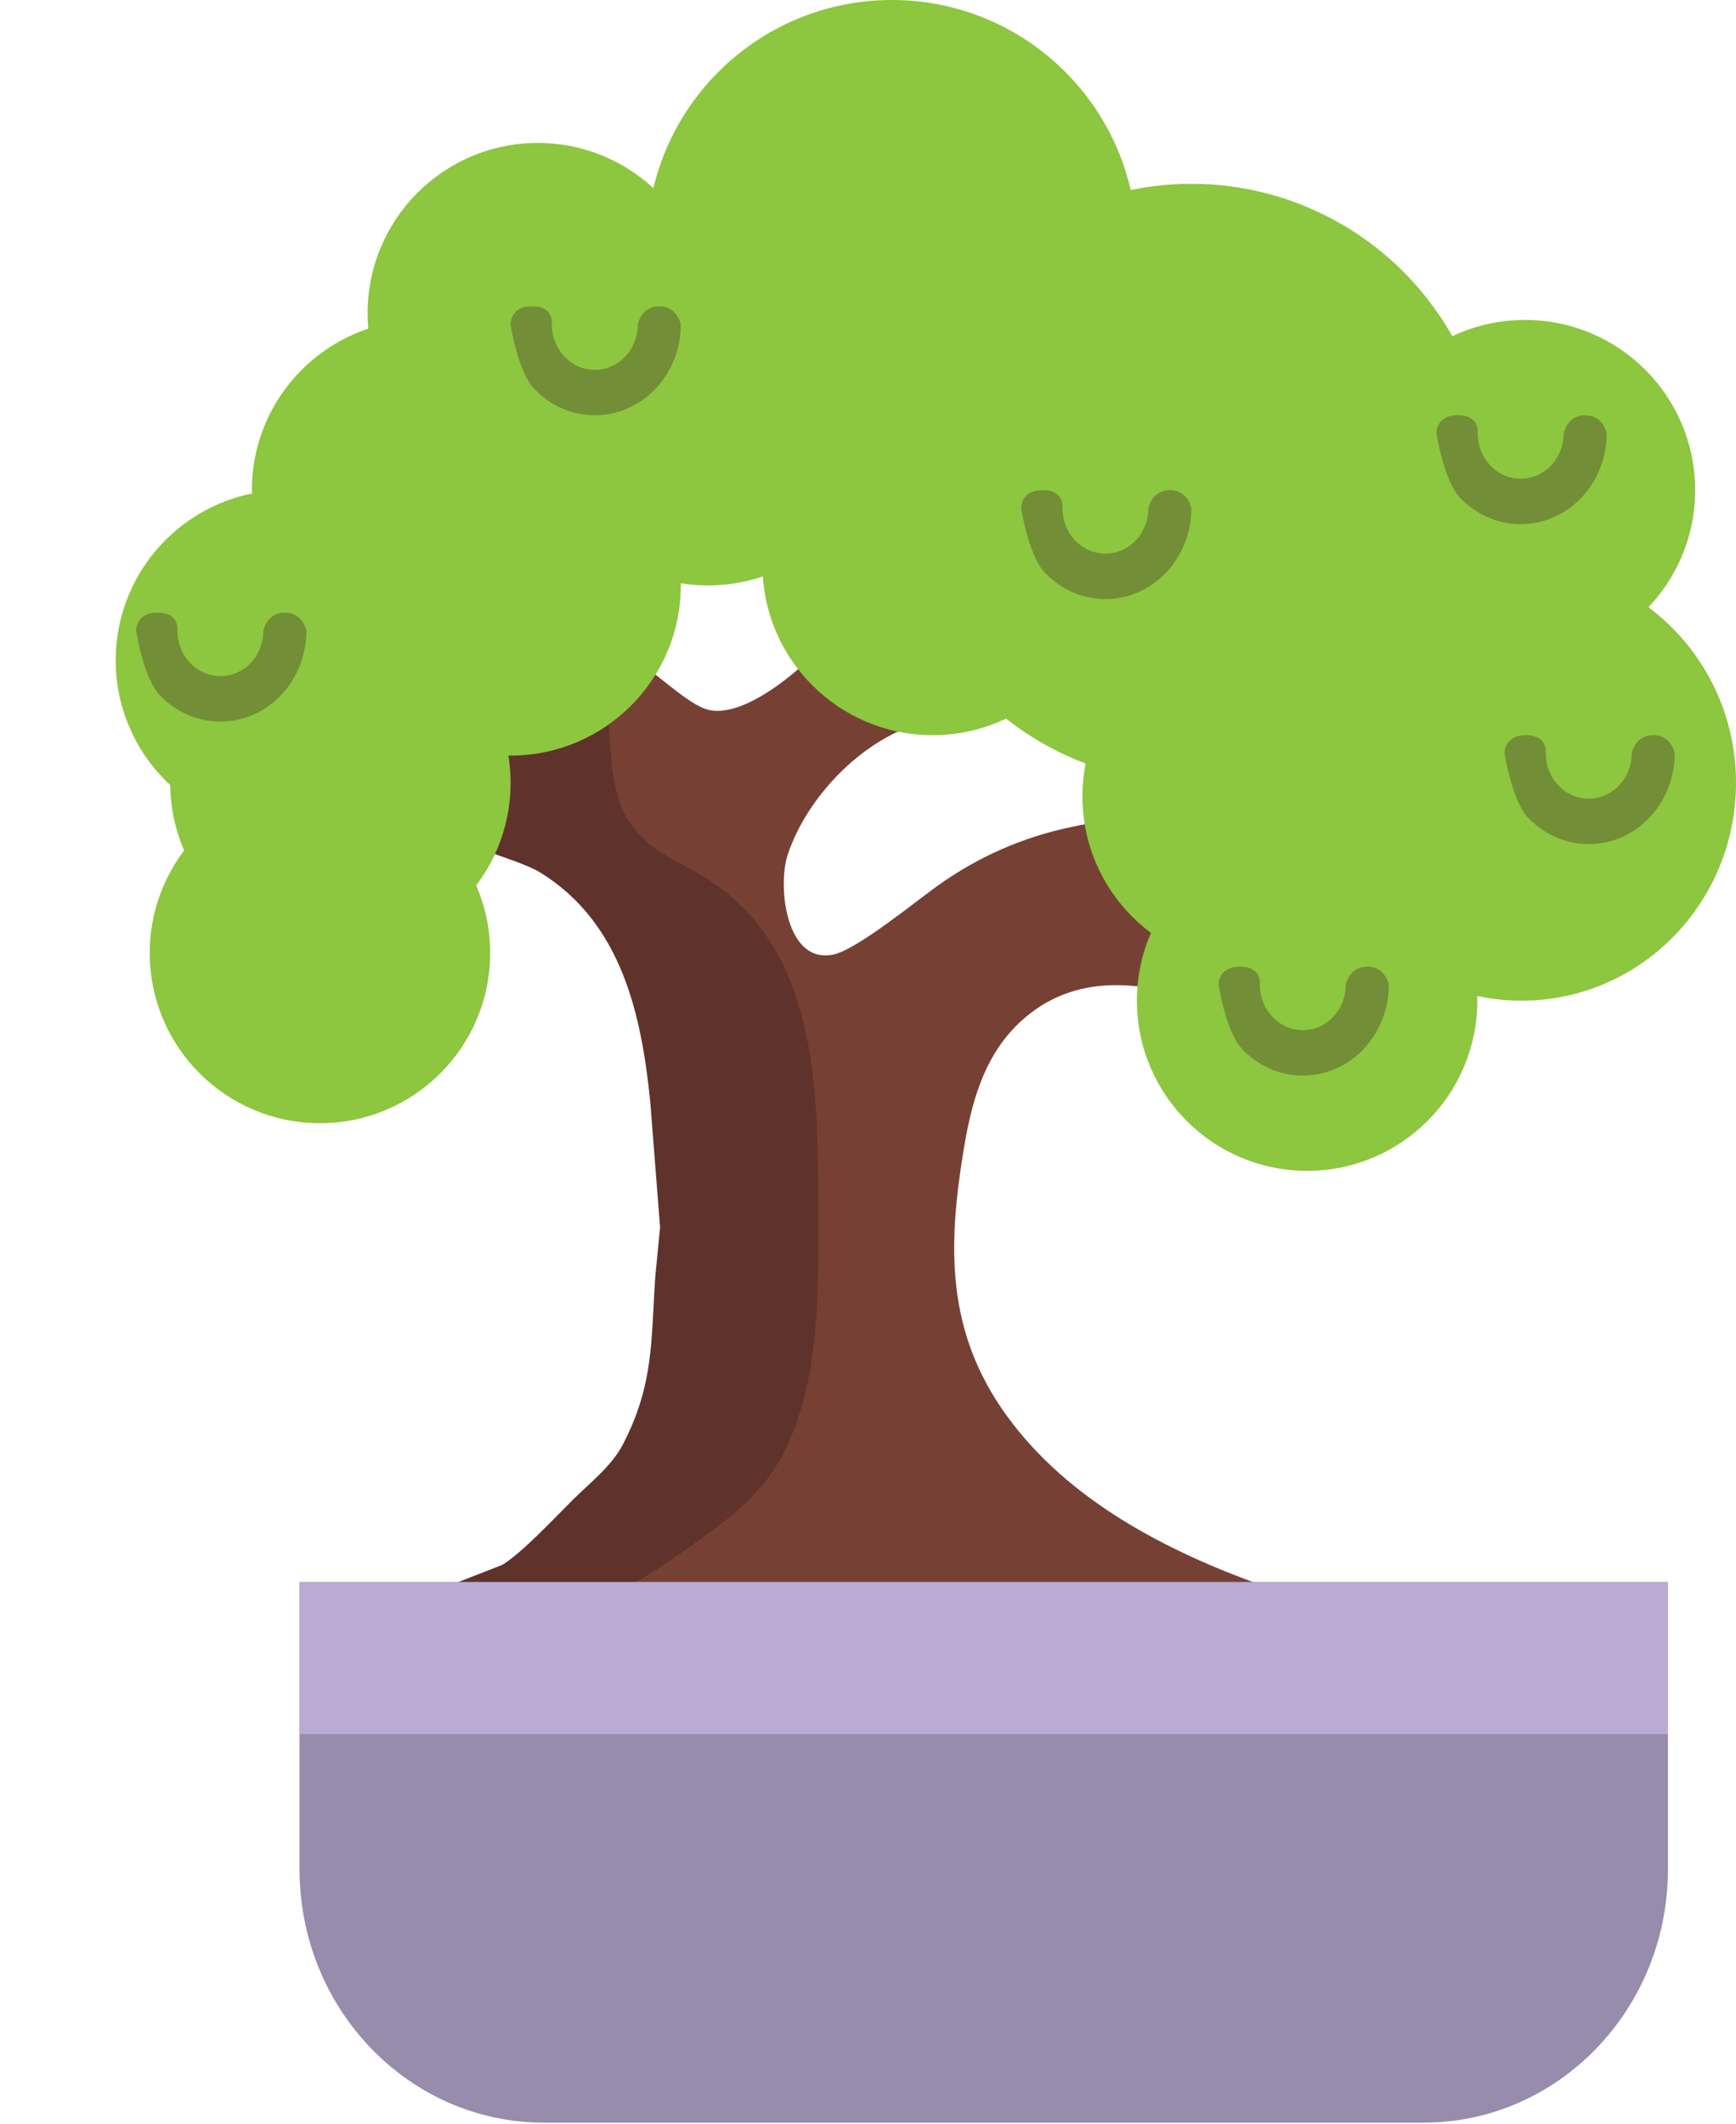 <svg width="255" height="312" viewBox="0 0 255 312" fill="none" xmlns="http://www.w3.org/2000/svg">
<path d="M123.246 92H124.845C132.193 102.875 133.105 100.148 138.438 105.593C128.459 106.649 118.752 116.276 115.698 125.583C114.202 130.133 115.41 141.735 122.446 140.216C125.885 139.472 134.376 132.524 137.639 130.181C143.668 125.847 150.352 122.913 157.629 121.433C159.804 120.985 165.201 119.81 167.152 120.498C169.639 121.369 171.846 125.143 173.757 127.11C175.412 128.806 179.09 131.212 179.93 132.924C181.121 135.354 179.002 139.712 180.817 147.316C171.438 145.909 162.722 142.255 153.631 147.316C145.507 152.122 142.996 160.142 141.573 168.762C139.214 183.042 138.918 195.572 147.858 207.942C156.901 220.44 171.43 227.924 185.615 232.977L202.406 238.327H91.262L78.468 237.527C97.563 233.169 113.411 219.464 117.641 199.946C119.959 189.199 118.568 178.781 118.448 167.962C118.36 160.71 116.225 148.02 113.003 141.575C110.644 136.858 106.83 132.236 102.456 129.261C97.531 125.911 93.237 125.319 90.014 119.186C87.36 114.141 88.543 110.479 87.824 105.593C87.256 101.715 85.721 98.677 84.065 95.198C87.384 95.438 90.75 95.454 93.661 97.213C96.571 98.972 101.153 103.57 104.055 104.274C110.044 105.729 120.095 96.39 123.246 92Z" fill="#764134"/>
<path d="M62.6 95.536C65.799 95.96 70.844 97.111 73.795 96.879C76.465 96.663 83.534 94.561 85.477 95.624C87.932 96.967 88.707 101.029 89.091 103.532C89.907 108.937 89.299 115.678 92.186 120.316C96.512 127.248 103.124 126.417 110.433 134.716C119.868 145.447 120.148 161.999 120.172 175.496C120.188 187.426 120.811 202.05 115.294 213.076C112.12 219.433 107.378 222.903 101.781 226.901C88.411 236.448 80.008 240.39 63.4 238.199C60.529 237.824 58.091 238.127 55.404 237.064L73.795 229.876C76.825 227.997 81.471 222.967 84.189 220.272C86.7 217.794 89.835 215.363 91.466 212.244C96.096 203.369 95.616 196.828 96.256 187.49L96.959 180.294L95.52 161.903C94.233 149.085 91.33 135.604 79.392 128.192C77.713 127.152 74.186 126.001 72.195 125.297C67.766 123.722 66.446 123.562 61.801 123.522C63.44 117.773 66.095 114.279 65.711 107.53C65.511 103.94 63.464 99.326 62.6 95.536Z" fill="#5F332B"/>
<g filter="url(#filter0_i_13_83)">
<circle cx="45" cy="72" r="25" fill="#8DC63F"/>
</g>
<circle cx="192" cy="147" r="25" fill="#8DC63F"/>
<circle cx="79" cy="46" r="25" fill="#8DC63F"/>
<circle cx="75" cy="86" r="25" fill="#8DC63F"/>
<circle cx="104" cy="61" r="25" fill="#8DC63F"/>
<circle cx="137" cy="83" r="25" fill="#8DC63F"/>
<circle cx="131" cy="36" r="36" fill="#8DC63F"/>
<circle cx="50" cy="115" r="25" fill="#8DC63F"/>
<g filter="url(#filter1_i_13_83)">
<circle cx="30" cy="140" r="25" fill="#8DC63F"/>
</g>
<g filter="url(#filter2_i_13_83)">
<circle cx="25" cy="97" r="25" fill="#8DC63F"/>
</g>
<circle cx="175" cy="71" r="44" fill="#8DC63F"/>
<circle cx="224" cy="72" r="25" fill="#8DC63F"/>
<ellipse cx="223.5" cy="115" rx="31.5" ry="32" fill="#8DC63F"/>
<circle cx="184" cy="117" r="25" fill="#8DC63F"/>
<path d="M204 144.667C204 148.203 202.67 151.594 200.302 154.095C197.934 156.595 194.723 158 191.374 158C188.026 158 184.814 156.595 182.446 154.095C180.078 151.594 179.001 144.667 179.001 144.667C179.001 144.667 178.874 142 182.157 142C185.44 142 185.061 144.667 185.061 144.667C185.061 146.435 185.726 148.13 186.91 149.381C188.094 150.631 189.7 151.333 191.374 151.333C193.048 151.333 194.654 150.631 195.838 149.381C197.022 148.13 197.687 146.435 197.687 144.667C197.687 144.667 198.155 142 200.843 142C203.531 142 204 144.667 204 144.667Z" fill="#728E36"/>
<path d="M246 110.667C246 114.203 244.67 117.594 242.302 120.095C239.934 122.595 236.723 124 233.374 124C230.026 124 226.814 122.595 224.446 120.095C222.078 117.594 221.001 110.667 221.001 110.667C221.001 110.667 220.874 108 224.157 108C227.44 108 227.061 110.667 227.061 110.667C227.061 112.435 227.726 114.13 228.91 115.381C230.094 116.631 231.7 117.333 233.374 117.333C235.048 117.333 236.654 116.631 237.838 115.381C239.022 114.13 239.687 112.435 239.687 110.667C239.687 110.667 240.155 108 242.843 108C245.531 108 246 110.667 246 110.667Z" fill="#728E36"/>
<path d="M175 74.667C175 78.203 173.67 81.594 171.302 84.095C168.934 86.595 165.723 88 162.374 88C159.026 88 155.814 86.595 153.446 84.095C151.078 81.594 150.001 74.667 150.001 74.667C150.001 74.667 149.874 72 153.157 72C156.44 72 156.061 74.667 156.061 74.667C156.061 76.435 156.726 78.13 157.91 79.381C159.094 80.631 160.7 81.333 162.374 81.333C164.048 81.333 165.654 80.631 166.838 79.381C168.022 78.13 168.687 76.435 168.687 74.667C168.687 74.667 169.155 72 171.843 72C174.531 72 175 74.667 175 74.667Z" fill="#728E36"/>
<path d="M45 92.667C45 96.203 43.67 99.594 41.302 102.095C38.934 104.595 35.723 106 32.374 106C29.026 106 25.814 104.595 23.446 102.095C21.078 99.594 20.001 92.667 20.001 92.667C20.001 92.667 19.874 90 23.157 90C26.44 90 26.061 92.667 26.061 92.667C26.061 94.435 26.726 96.13 27.91 97.381C29.094 98.631 30.7 99.333 32.374 99.333C34.048 99.333 35.654 98.631 36.838 97.381C38.022 96.13 38.687 94.435 38.687 92.667C38.687 92.667 39.155 90 41.843 90C44.531 90 45 92.667 45 92.667Z" fill="#728E36"/>
<path d="M100 47.667C100 51.203 98.67 54.594 96.302 57.095C93.934 59.595 90.723 61 87.374 61C84.025 61 80.814 59.595 78.446 57.095C76.078 54.594 75.001 47.667 75.001 47.667C75.001 47.667 74.874 45 78.157 45C81.44 45 81.061 47.667 81.061 47.667C81.061 49.435 81.726 51.13 82.91 52.381C84.094 53.631 85.7 54.333 87.374 54.333C89.048 54.333 90.654 53.631 91.838 52.381C93.022 51.13 93.687 49.435 93.687 47.667C93.687 47.667 94.155 45 96.843 45C99.531 45 100 47.667 100 47.667Z" fill="#728E36"/>
<path d="M236 63.667C236 67.203 234.67 70.594 232.302 73.095C229.934 75.595 226.723 77 223.374 77C220.026 77 216.814 75.595 214.446 73.095C212.078 70.594 211.001 63.667 211.001 63.667C211.001 63.667 210.874 61 214.157 61C217.44 61 217.061 63.667 217.061 63.667C217.061 65.435 217.726 67.13 218.91 68.381C220.094 69.631 221.7 70.333 223.374 70.333C225.048 70.333 226.654 69.631 227.838 68.381C229.022 67.13 229.687 65.435 229.687 63.667C229.687 63.667 230.155 61 232.843 61C235.531 61 236 63.667 236 63.667Z" fill="#728E36"/>
<g filter="url(#filter3_i_13_83)">
<path d="M30 232.411H231V274.597C231 295.154 214.93 311.819 195.107 311.819H65.893C46.07 311.819 30 295.154 30 274.597V232.411Z" fill="#978CAC"/>
<path d="M30 232.411H231V254.745H30V232.411Z" fill="#BAAAD4"/>
</g>
<defs>
<filter id="filter0_i_13_83" x="20" y="47" width="50" height="50" filterUnits="userSpaceOnUse" color-interpolation-filters="sRGB">
<feFlood flood-opacity="0" result="BackgroundImageFix"/>
<feBlend mode="normal" in="SourceGraphic" in2="BackgroundImageFix" result="shape"/>
<feColorMatrix in="SourceAlpha" type="matrix" values="0 0 0 0 0 0 0 0 0 0 0 0 0 0 0 0 0 0 127 0" result="hardAlpha"/>
<feOffset dx="17"/>
<feComposite in2="hardAlpha" operator="arithmetic" k2="-1" k3="1"/>
<feColorMatrix type="matrix" values="0 0 0 0 0 0 0 0 0 0 0 0 0 0 0 0 0 0 0.23 0"/>
<feBlend mode="normal" in2="shape" result="effect1_innerShadow_13_83"/>
</filter>
<filter id="filter1_i_13_83" x="5" y="115" width="50" height="50" filterUnits="userSpaceOnUse" color-interpolation-filters="sRGB">
<feFlood flood-opacity="0" result="BackgroundImageFix"/>
<feBlend mode="normal" in="SourceGraphic" in2="BackgroundImageFix" result="shape"/>
<feColorMatrix in="SourceAlpha" type="matrix" values="0 0 0 0 0 0 0 0 0 0 0 0 0 0 0 0 0 0 127 0" result="hardAlpha"/>
<feOffset dx="17"/>
<feComposite in2="hardAlpha" operator="arithmetic" k2="-1" k3="1"/>
<feColorMatrix type="matrix" values="0 0 0 0 0 0 0 0 0 0 0 0 0 0 0 0 0 0 0.23 0"/>
<feBlend mode="normal" in2="shape" result="effect1_innerShadow_13_83"/>
</filter>
<filter id="filter2_i_13_83" x="0" y="72" width="50" height="50" filterUnits="userSpaceOnUse" color-interpolation-filters="sRGB">
<feFlood flood-opacity="0" result="BackgroundImageFix"/>
<feBlend mode="normal" in="SourceGraphic" in2="BackgroundImageFix" result="shape"/>
<feColorMatrix in="SourceAlpha" type="matrix" values="0 0 0 0 0 0 0 0 0 0 0 0 0 0 0 0 0 0 127 0" result="hardAlpha"/>
<feOffset dx="17"/>
<feComposite in2="hardAlpha" operator="arithmetic" k2="-1" k3="1"/>
<feColorMatrix type="matrix" values="0 0 0 0 0 0 0 0 0 0 0 0 0 0 0 0 0 0 0.23 0"/>
<feBlend mode="normal" in2="shape" result="effect1_innerShadow_13_83"/>
</filter>
<filter id="filter3_i_13_83" x="30" y="232.411" width="201" height="79.407" filterUnits="userSpaceOnUse" color-interpolation-filters="sRGB">
<feFlood flood-opacity="0" result="BackgroundImageFix"/>
<feBlend mode="normal" in="SourceGraphic" in2="BackgroundImageFix" result="shape"/>
<feColorMatrix in="SourceAlpha" type="matrix" values="0 0 0 0 0 0 0 0 0 0 0 0 0 0 0 0 0 0 127 0" result="hardAlpha"/>
<feOffset dx="14"/>
<feComposite in2="hardAlpha" operator="arithmetic" k2="-1" k3="1"/>
<feColorMatrix type="matrix" values="0 0 0 0 0 0 0 0 0 0 0 0 0 0 0 0 0 0 0.25 0"/>
<feBlend mode="normal" in2="shape" result="effect1_innerShadow_13_83"/>
</filter>
</defs>
</svg>

